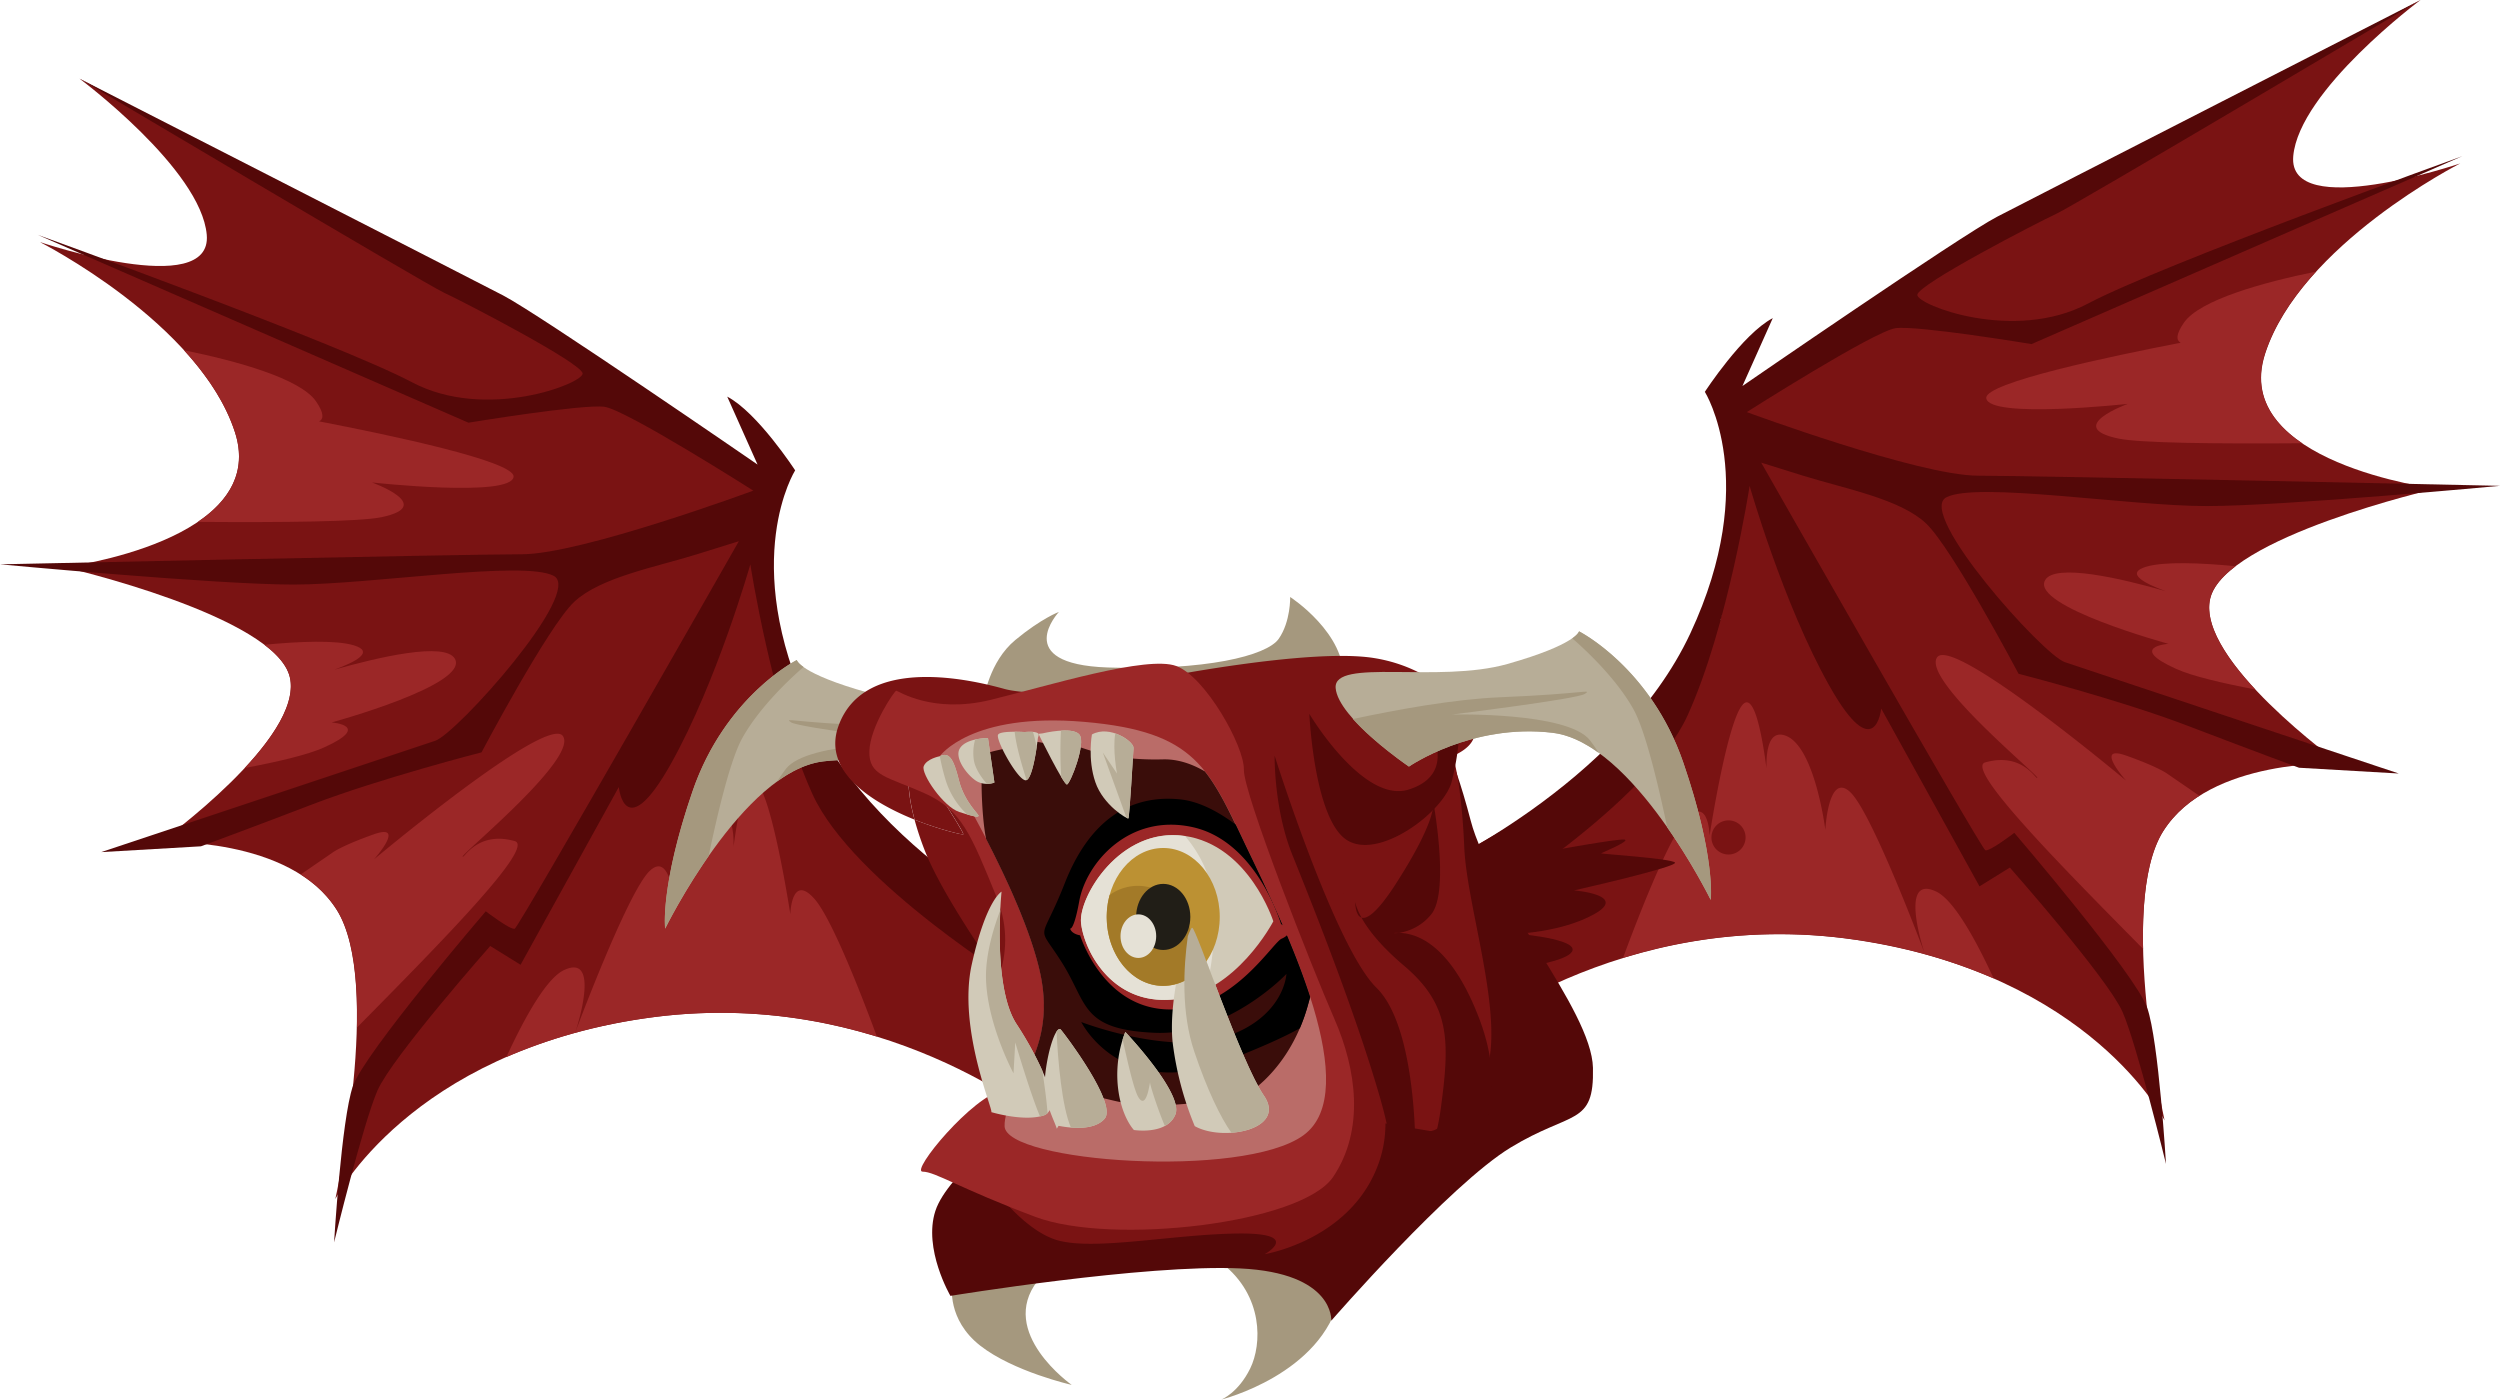 <svg xmlns="http://www.w3.org/2000/svg" viewBox="0 0 1147.39 642.32"><defs><style>.cls-1{fill:#7a1313;}.cls-2{fill:#9b2727;}.cls-3{fill:#540808;}.cls-4{fill:#a5987e;}.cls-5{fill:#b7ad97;}.cls-6{fill:#ba6c68;}.cls-7{fill:#3a0d0a;}.cls-8{fill:#d1cab8;}.cls-9{fill:#e5e1d6;}.cls-10{fill:#bc9133;}.cls-11{fill:#a37a28;}.cls-12{fill:#211e17;}</style></defs><g id="Layer_2" data-name="Layer 2"><g id="Capa_1" data-name="Capa 1"><path class="cls-1" d="M745.29,349.35,674.05,390l-6.39,89.08s75.64-63.7,183.79-47.77,142,82.94,142,82.94-21.9-98.87-.66-132.71,81-31.18,81-31.18-66-47.45-59.39-75.65,103.51-50.43,103.51-50.43-94.55-11.94-78.29-62S1129.14,75,1129.14,75s-79.29,26.87-76.64-3.32S1110.9,0,1110.9,0L904.54,112.14l-66,51.42-44.79,19.58,3,43.12-7,57.73Z"/><path class="cls-2" d="M801,322.48c-7.52,3.09-16.37,61-16.37,61s-.44-19-11.06-7.08c-8.26,9.3-22.68,47-28.67,63.24a240.8,240.8,0,0,1,106.52-8.38A247.86,247.86,0,0,1,915,449.05c-8.46-18.3-18.37-36.07-26.38-39.87-17.69-8.41-5.31,28.31-5.31,28.31s-23.88-64.14-34.06-73.87-11.5,17.25-11.5,17.25-4.86-38.93-18.58-43.35c-7-2.28-8.6,6.19-8.45,15C808.85,338.29,805.59,320.6,801,322.48Z"/><path class="cls-1" d="M801.14,384.35a7.83,7.83,0,1,0-7.83,7.83A7.83,7.83,0,0,0,801.14,384.35Z"/><path class="cls-3" d="M745.63,385.33c-2.84-.54-34.56,5.26-34.56,5.26l-46.71,15.93L682,412l-6.71,34.72s37.66-2.7,45.22-8.91-21.06-9-23.49-9.18,19.3-.41,34.83-9.18-9.45-10.8-9.45-10.8,48.46-10.93,46.3-12.82-34.29-3.92-33.88-4.19S748.46,385.87,745.63,385.33Z"/><path class="cls-2" d="M938.6,266.3c-6.64,11.94,56.62,29.19,56.62,29.19s-19,1.33,3.54,11.5c7.3,3.3,21,6.54,36.28,9.43-13-13.94-23.54-29.6-20.69-41.72,1.22-5.18,5.5-10.16,11.65-14.84-15.85-1.53-32.72-2.23-41,.24-9.77,2.93-.94,7.62,8.94,11.22C974.12,265.63,943.06,258.27,938.6,266.3Z"/><path class="cls-2" d="M889.05,301.69c-7.07,10.17,46.45,54,46,55.29s-6.64-11.94-23.89-7.08c-9.34,2.64,32.28,45,72.42,85.59-.49-21.31,1.58-41.82,9.2-54a52.45,52.45,0,0,1,16.62-16.27l-14.63-10.05s-4-3.1-19-8.4,0,11.5,0,11.5S896.13,291.51,889.05,301.69Z"/><path class="cls-2" d="M911.61,182.69c.89,9.73,65,2.66,65,2.66S947,196,972.22,201.27c9.88,2.08,45.11,2.46,84.31,2.16-13.87-9.41-23-22.71-17-41.2,4.43-13.65,13.1-26.33,23.36-37.57-23.71,4.84-53.37,12.89-60.63,23.53-3.68,5.38-3.5,8-1.42,9.11C969,163.46,911,175.63,911.61,182.69Z"/><path class="cls-3" d="M655.05,400.11l23.22,16.59s77.64-47.44,96.21-88.25S803,223,803,223s15.26,53.74,36.49,91.56,23.89,10.62,23.89,10.62l45.12,81.62,13.93-8.63s45.12,51.09,51.76,66.35,19.9,69.67,19.9,69.67-3.31-56.4-8.62-71.66-61-80.29-61-80.29-11.28,8.63-13.27,8S808.32,212.33,808.32,212.33l19.25,6c19.24,6,44.45,10.62,56.4,21.9s42.46,69,42.46,69,46.45,11.94,77.64,23.88,51.09,19.25,51.09,19.25l45.78,2.65L947.67,303.9c-10-3.32-68.35-68.35-54.41-75.64s83.6,4,119.43,4,134.7-9.29,134.7-9.29-212.33-4.65-239.54-4.65-106.16-29.19-106.16-29.19S860.08,152,870,150.62s62.38,7.3,62.38,7.3l197.73-86.26s-138,49.77-171.86,67.68-78.29.67-78.29-4,55.07-33.18,63.7-37.16S1110.9,0,1110.9,0,933.07,90.9,916.48,99.53,799.7,177.16,799.7,177.16L813.63,146c-13.93,7.3-31.18,33.84-31.18,33.84s25.87,41.14-6.64,110.81S655.05,400.11,655.05,400.11Z"/><path class="cls-1" d="M18.25,111.07s73.32,37.15,89.57,87.25-78.29,62-78.29,62S126.4,282.59,133,310.79s-59.39,75.64-59.39,75.64,59.72-2.65,80.95,31.19-.66,132.7-.66,132.7,33.84-67,142-82.94,183.79,47.78,183.79,47.78l-6.39-89.09L402.1,385.44l-44.46-65.36-7-57.73,3-43.13-44.79-19.57-66-51.43L36.49,36.09s55.74,41.47,58.4,71.66S18.25,111.07,18.25,111.07Z"/><path class="cls-2" d="M148.63,343.08c22.56-10.17,3.54-11.5,3.54-11.5s63.26-17.25,56.62-29.2c-4.46-8-35.52-.66-55.39,5,9.88-3.61,18.71-8.29,8.94-11.22-8.23-2.47-25.1-1.78-40.95-.24,6.15,4.68,10.43,9.66,11.65,14.84,2.85,12.12-7.71,27.78-20.69,41.71C127.59,349.62,141.33,346.37,148.63,343.08Z"/><path class="cls-2" d="M258.78,445.27c-8,3.8-17.93,21.56-26.38,39.87a248.24,248.24,0,0,1,63.54-17.76,240.8,240.8,0,0,1,106.52,8.38c-6-16.26-20.41-53.94-28.67-63.23-10.62-11.94-11.06,7.08-11.06,7.08s-8.85-57.95-16.37-61.05c-4.56-1.88-7.82,15.82-9.68,30,.15-8.78-1.41-17.24-8.45-15C314.51,378,309.65,417,309.65,417s-1.33-27-11.5-17.25-34.06,73.88-34.06,73.88S276.47,436.86,258.78,445.27Z"/><path class="cls-2" d="M171.63,382.89c-15,5.31-19,8.41-19,8.41L138,401.35a52.34,52.34,0,0,1,16.62,16.27c7.62,12.14,9.69,32.65,9.2,54,40.14-40.64,81.76-83,72.42-85.59-17.25-4.87-23.45,8.4-23.89,7.08s53.08-45.12,46-55.3-86.71,56.62-86.71,56.62S186.67,377.59,171.63,382.89Z"/><path class="cls-2" d="M145.09,184.28c-7.26-10.65-36.92-18.7-60.63-23.53,10.26,11.23,18.93,23.92,23.36,37.57,6,18.49-3.09,31.78-17,41.2,39.2.3,74.43-.08,84.31-2.16,25.22-5.31-4.42-15.93-4.42-15.93s64.14,7.08,65-2.65c.64-7.06-57.35-19.23-89.27-25.39C148.59,192.32,148.77,189.66,145.09,184.28Z"/><path class="cls-3" d="M0,259s98.87,9.29,134.7,9.29,105.5-11.28,119.43-4S209.68,336.67,199.72,340L46.45,391.08l45.78-2.66s19.91-7.3,51.09-19.24S221,345.29,221,345.29s30.52-57.72,42.46-69,37.16-15.93,56.4-21.9l19.24-6S238.21,425.58,236.22,426.24s-13.27-8-13.27-8-55.74,65-61,80.29-8.62,71.66-8.62,71.66,13.27-54.41,19.9-69.67,51.76-66.35,51.76-66.35l13.93,8.62L284,361.22s2.66,27.2,23.89-10.62S344.37,259,344.37,259s10,64.7,28.54,105.51,96.21,88.25,96.21,88.25l23.22-16.59s-88.25-39.81-120.76-109.49-6.64-110.81-6.64-110.81-17.25-26.54-31.18-33.84l13.93,31.19s-100.19-69-116.78-77.63S36.49,36.09,36.49,36.09s158.59,94.22,167.21,98.2,63.7,32.51,63.7,37.16-44.45,21.89-78.29,4S17.25,107.75,17.25,107.75L215,194s52.42-8.63,62.38-7.3,68.34,38.48,68.34,38.48-79,29.2-106.16,29.2S0,259,0,259Z"/><path class="cls-4" d="M560.59,642.32s46.34-11.58,54.26-47.35-13-41.26-14.22-41.05-139,.61-139,.61L437,590.09s-2.44,15.45,12.8,27.44,42.07,18.08,42.07,18.08-34.14-24-15.65-47.75,65.85-22.77,84.75-7.93,18.29,37,12.8,48.17S560.59,642.32,560.59,642.32Z"/><path class="cls-3" d="M693.3,526.68c28-17.07,38.41-9.75,37.8-36.58s-47-78.65-56.09-113.4-16.46-44.51-16.46-44.51h-12.2L468.73,514.29s-33.74,24-39.43,41.46,6.91,39,6.91,39,89.43-14.64,132.92-12.6,41.86,24,41.86,24S665.25,543.75,693.3,526.68Z"/><path class="cls-4" d="M466,293.72c-12.09,10-14.46,27.07-14.46,27.07L590,341s25-7.1,26.55-28.65S592.14,274,592.14,274s.26,11.3-5.26,19.18S553,307.91,508.3,306.34,486,280.84,486,280.84,478.08,283.73,466,293.72Z"/><path class="cls-5" d="M377.78,349.44c37.06-4.47,66,15.5,66,15.5s32.59-22.07,33.64-36-47.05-2.11-78.85-11-32.85-15-32.85-15-32.85,16.56-47.83,60.18-12.61,63.08-12.61,63.08S340.73,353.9,377.78,349.44Z"/><path class="cls-4" d="M360.7,352.85c-1.13,1.44-2.5,3.43-4.07,5.82,6.83-4.95,14-8.37,21.15-9.23,37.06-4.47,66,15.5,66,15.5s15.73-10.66,25.69-21.84c-19.71-4.2-46.38-9.09-67.74-10-38.64-1.57-42.05-3.94-38.64-1.57S424,341,424,341,371,339.71,360.7,352.85Z"/><path class="cls-4" d="M340.73,338.66c8.25-14.77,23.14-28.28,28.06-32.53-2.9-2.05-3.1-3.21-3.1-3.21s-32.85,16.56-47.83,60.18-12.61,63.08-12.61,63.08a281.34,281.34,0,0,1,20-33.32C329.46,372.61,335.32,348.33,340.73,338.66Z"/><path class="cls-1" d="M442.1,383c1-.53-22.86-36.53-22.86-36.53s-5.46,7.53.51,29.75C431.52,380.9,441.7,383.15,442.1,383Z"/><path class="cls-1" d="M461,316.19c-12.35-3.41-64.12-16.82-76.21,17.09-7.48,21,15.83,35.21,34.94,42.89-6-22.22-.51-29.75-.51-29.75s23.91,36,22.86,36.53c-.4.2-10.58-2.05-22.35-6.78a136.1,136.1,0,0,0,4.48,13.61c12.62,32.85,65.7,100.92,65.7,100.92l166.36,28.38s5.78,1.32,22.08-20-5-79.63-6.31-110.12-5.26-42.05-5.26-42.05,10.78-3.94,10-11.56S660.23,306.73,630.54,302s-100.66,9.46-103,10l11.31,3.41-29.44,2.37S473.38,319.61,461,316.19Z"/><path class="cls-1" d="M594.66,386.36c3.55,5.92,46.91,100.92,48.1,100.92S612,395,603.73,374.93a129.11,129.11,0,0,0-21.29-34.3l-.39,25.63-22.47-32.72L452.75,540.89s15,22.48,31.53,28,53.22-2.36,83.58-2.76,12.61,9.47,12.61,9.47,41-6.71,52.83-43.37-20.5-78.84-28.39-101.71S591.11,380.45,594.66,386.36Z"/><path class="cls-2" d="M423.44,537.74c5.78,0,16.82,7.62,51.78,20.76s122.2,3.16,136.66-18.39,10.77-49.15.52-72.54S570.62,364,570.88,353.25s-17.61-42.58-31-47.57-58.35,8.94-85.15,15.51S412.14,317,411.35,317,399.26,333.54,399,344.84s8.15,11.56,25.23,19.18,21.29,18.66,33.11,47.57-6.3,50.73-6.3,50.73l9.2,38.1C446.57,502.79,417.66,537.74,423.44,537.74Z"/><path class="cls-6" d="M598.21,521.05c27.86-20.23-7.1-92.51-25.23-130.35s-23.39-54.93-75.43-59.4-66.22,15.77-66.22,15.77,36.26,58.35,45.73,97.77-16.3,55.45-16,72S570.35,541.29,598.21,521.05Z"/><path class="cls-7" d="M498.08,502.52c11.56,1.58,15.24,4.21,28.65,4.74s32.06-2.63,36.53-1.58,28.12-12.09,37-44.42c.35-1.25.69-2.46,1-3.66-7.69-23.93-19.86-49.19-28.35-66.9-7.44-15.52-12.71-27.55-19.93-36.65-6.09-3.56-12.58-5.7-19.23-5.53-30.48.79-41-8.67-44.68-6.57s-13.4-3.68-20.23-.79-13.67,3.15-16.56,5-1.84,28.65.26,38.64c0,.08,0,.18.06.28,9.69,18.8,20,41.35,24.39,59.77,5.16,21.52-.17,36.07-6,47.54A70.18,70.18,0,0,0,498.08,502.52Z"/><path d="M563.43,475.55c-26.19,9.34-67.17-6.48-67.17-6.48s18.21,36.77,67.17,17.64c15.83-6.19,26.24-10.92,33.15-14.79a82.62,82.62,0,0,0,3.73-10.66c.35-1.25.69-2.46,1-3.66-7.69-23.93-19.86-49.19-28.35-66.9-2.09-4.35-4-8.42-5.83-12.24-7.61-5.7-16.57-10.67-25.5-11.58-22.83-2.33-41.5,9.34-52.91,38.39s-13.23,17.63-1.3,36.57S496,472.44,529.72,474s60.69-27,60.69-27S589.63,466.22,563.43,475.55Z"/><path class="cls-2" d="M495.73,429.27s10,32.8,39.7,34S584,432.6,588.2,430.82s4-4.75,3.41-4.83a29.07,29.07,0,0,1-3.67-1.88s-11.08-37.85-40.41-44.45-49,16.42-52.18,33.85-5.06,11.09-4,13.2S495.73,429.27,495.73,429.27Z"/><path class="cls-8" d="M538.4,458.72c28.85-2.71,46-35.88,46-35.88s-11.1-34.91-40.75-39.2-48.63,28.06-47.5,39.8S509.56,461.42,538.4,458.72Z"/><path class="cls-9" d="M538.4,458.72a42.89,42.89,0,0,0,14.89-4.29c2.69-9.15,4.28-21.52,3.92-36.71-.34-14.48-6.35-25.76-13.32-34l-.25,0c-29.65-4.28-48.63,28.06-47.5,39.8S509.56,461.42,538.4,458.72Z"/><path class="cls-8" d="M449.1,374.54c.59-.5-6.41-6.11-9-16.46s-4.6-12.95-8.8-11c0,0-6.08,1.15-7.36,4.6s9,18.63,16.36,21S448.51,375,449.1,374.54Z"/><path class="cls-8" d="M476.59,336.79c-.74-1.11-4.3-1-6.22-.82-4.85-.24-11.48-.3-12.3,1.21-1.28,2.37,9.66,22.08,13,20.9,2.82-1,4.73-14.8,5.32-19.65a3.46,3.46,0,0,0,.33-1.11.83.83,0,0,0-.14-.52h0Z"/><path class="cls-8" d="M456.39,359.16l-2.95-20.4s-10-.1-12.92,4.73,4.64,13.8,8.58,15.48A9.82,9.82,0,0,0,456.39,359.16Z"/><path class="cls-8" d="M517.89,375.62c.49-.39,2.17-29.37,2.36-32.32s-10.93-10.75-19.11-6.21c0,0-2.07,11.23,1.57,21.88S517.4,376,517.89,375.62Z"/><path class="cls-8" d="M495.42,337.18c-3.15-3.94-16.95-.59-16.95-.59l-1.87.2s11.62,23.56,13.1,23.26S498.57,341.13,495.42,337.18Z"/><path class="cls-8" d="M446,442.6c-6.57,29.7,10.25,67.55,8.94,67.81,0,0,14.72,4.47,23.92,1.58a4.6,4.6,0,0,0,2.88-2.51c1.26,3.67,2.69,6.52,3.29,8.55l.79-1.31c.66,0,15.24,3.54,21.16-3.29s-18.27-38.76-20.11-40.87-5.65,7.63-7.1,20.11c-.06.58-.11,1.15-.15,1.72-3-7.59-7.93-16.49-13.12-24.45-11.3-17.35-6.83-60.71-6.83-60.71S452.61,412.91,446,442.6Z"/><path class="cls-8" d="M539.47,511.46c3.81-9.59-23-37.84-23-37.84a54,54,0,0,0-3.42,25c1.45,13.93,7.36,20,7.36,20S535.66,521.05,539.47,511.46Z"/><path class="cls-8" d="M580.08,502.85c-10.65-15.57-31.15-77.07-32.92-77.07s-11.43,32.53-8.87,53.42a146.5,146.5,0,0,0,10.05,37.65C561.35,524.14,590.72,518.42,580.08,502.85Z"/><path class="cls-5" d="M517,375.35c.48.23.8.33.87.27.49-.39,2.17-29.37,2.36-32.32.12-1.73-3.61-5.08-8.36-6.69-1.31,7.43.78,18.41.78,18.41l-6.51-9.66Z"/><path class="cls-5" d="M475.83,342.65l-.22-.44a47.62,47.62,0,0,0-1.52-6.3,23.76,23.76,0,0,0-3.72.06c-1.47-.07-3.11-.13-4.69-.13.68,6.51,3.45,15.91,5.49,22.19C473.33,357,475,348.59,475.83,342.65Z"/><path class="cls-5" d="M449.1,374.54c.59-.5-6.41-6.11-9-16.46s-4.58-12.92-8.76-11A97.79,97.79,0,0,0,434,358a36.38,36.38,0,0,0,9.88,15.8C448,375,448.62,374.93,449.1,374.54Z"/><path class="cls-5" d="M456.39,359.16l-2.95-20.4a28.55,28.55,0,0,0-5.9.67,22.71,22.71,0,0,0-.51,9.88c.76,3.71,3.29,7.42,5.93,10.45A9.19,9.19,0,0,0,456.39,359.16Z"/><path class="cls-5" d="M489.7,360.05c1.48-.3,8.87-18.92,5.72-22.87-1.42-1.77-5-2.06-8.49-1.86a186.66,186.66,0,0,0,.13,21.27C488.34,358.73,489.34,360.12,489.7,360.05Z"/><ellipse class="cls-10" cx="533.87" cy="420.83" rx="25.94" ry="31.64"/><path class="cls-11" d="M546.79,448.26a37.87,37.87,0,0,0,1.34-10.05c0-17.48-11.61-31.65-25.93-31.65a22.35,22.35,0,0,0-12.92,4.21,37.89,37.89,0,0,0-1.35,10.06c0,17.47,11.61,31.64,25.94,31.64A22.4,22.4,0,0,0,546.79,448.26Z"/><ellipse class="cls-12" cx="533.87" cy="420.83" rx="12.44" ry="15.17"/><path class="cls-9" d="M530.64,429.65c0-5.52-3.66-10-8.18-10s-8.19,4.47-8.19,10,3.67,10,8.19,10S530.64,435.16,530.64,429.65Z"/><path class="cls-5" d="M527.84,496.94c0,1.29,3.94,13.35,6.78,19.81a10.17,10.17,0,0,0,4.85-5.29c3.81-9.59-23-37.84-23-37.84a34.42,34.42,0,0,0-1.24,3.46c2.46,11,5.24,23.29,7.28,26.56C526.46,510,527.84,495.17,527.84,496.94Z"/><path class="cls-5" d="M580.08,502.85c-10.65-15.57-31.15-77.07-32.92-77.07-.37,0-1.09,1.44-2,3.9-2,14.31-3.11,35.11,3,53.07,5.89,17.46,12,30.09,17,37.14C576.75,519.08,587.08,513.11,580.08,502.85Z"/><path class="cls-5" d="M452.55,449.83c.79,20.89,12.61,42.77,12.61,42.77l.79-14.19s7,23.72,11.37,34c.54-.12,1.07-.25,1.58-.41a4.8,4.8,0,0,0,1.88-1.1c-.35-5.29-1.42-13.09-2.42-19.62a155.14,155.14,0,0,0-11.82-21.33c-8.19-12.58-8.09-38.83-7.42-52.31C455.57,427,452.14,439.12,452.55,449.83Z"/><path class="cls-5" d="M507,513.43c5.91-6.83-18.27-38.76-20.11-40.87-.52-.6-1.21-.23-2,.88.71,13.7,2.44,34.31,6.61,44.06C496.51,517.91,503.39,517.62,507,513.43Z"/><path class="cls-3" d="M646.51,362.37c-21,6.56-45.58-34.75-45.58-34.75s2.14,47.4,16.77,57.62,45.11-12.65,48.62-26.68A124.77,124.77,0,0,0,670,332.8l-13,4C657.48,336.77,667.54,355.82,646.51,362.37Z"/><path class="cls-5" d="M646.64,351.8s28.9-20,66-15.5S785.14,413,785.14,413s2.36-19.45-12.62-63.08-47.83-60.18-47.83-60.18-1.05,6-32.85,15-79.9-2.89-78.84,11S646.64,351.8,646.64,351.8Z"/><path class="cls-4" d="M688.69,320c-21.37.87-48,5.76-67.74,10,9.95,11.18,25.69,21.84,25.69,21.84s28.9-20,66-15.5c7.19.86,14.32,4.28,21.15,9.23-1.56-2.39-2.94-4.38-4.07-5.82-10.25-13.14-63.33-11.82-63.33-11.82s57.55-7.1,61-9.47S727.32,318.42,688.69,320Z"/><path class="cls-4" d="M765.17,379.72a283,283,0,0,1,20,33.32s2.36-19.45-12.62-63.08-47.83-60.18-47.83-60.18-.2,1.16-3.1,3.21c4.92,4.25,19.81,17.76,28.07,32.53C755.06,335.19,760.92,359.46,765.17,379.72Z"/><path class="cls-3" d="M622,413.89s-.12,6.33,2.88,7.27C622.25,416.5,622,413.89,622,413.89Z"/><path class="cls-3" d="M657.85,368.23a2.79,2.79,0,0,0-.12-.68S657.78,367.79,657.85,368.23Z"/><path class="cls-3" d="M642.08,428.13h-1C638.9,428.12,639.75,428.46,642.08,428.13Z"/><path class="cls-3" d="M631.72,453.32C612.62,434.62,585,346.83,585,346.83s-.41,24.38,8.13,45.52S622,464.29,633.35,503.72s3.25,49.18,3.25,49.18l25.2-14.63c2-1.22,15.85-14.63,15.85-14.63s15.45-19.92.81-57.32c-13.8-35.28-30.14-38-36.38-38.19-2.33.33-3.18,0-1,0h1a23.47,23.47,0,0,0,14.84-8.55c7.9-9.78,1.88-46,.93-51.35.21,2.32-.55,11.36-16.78,36.72-8.93,14-13.69,17-16.22,16.21,2.83,5.1,8.43,12.66,19.47,22,21.14,17.88,21.14,34.14,17.07,64.62S649.6,531,649.6,531,650.82,472,631.72,453.32Z"/></g></g></svg>